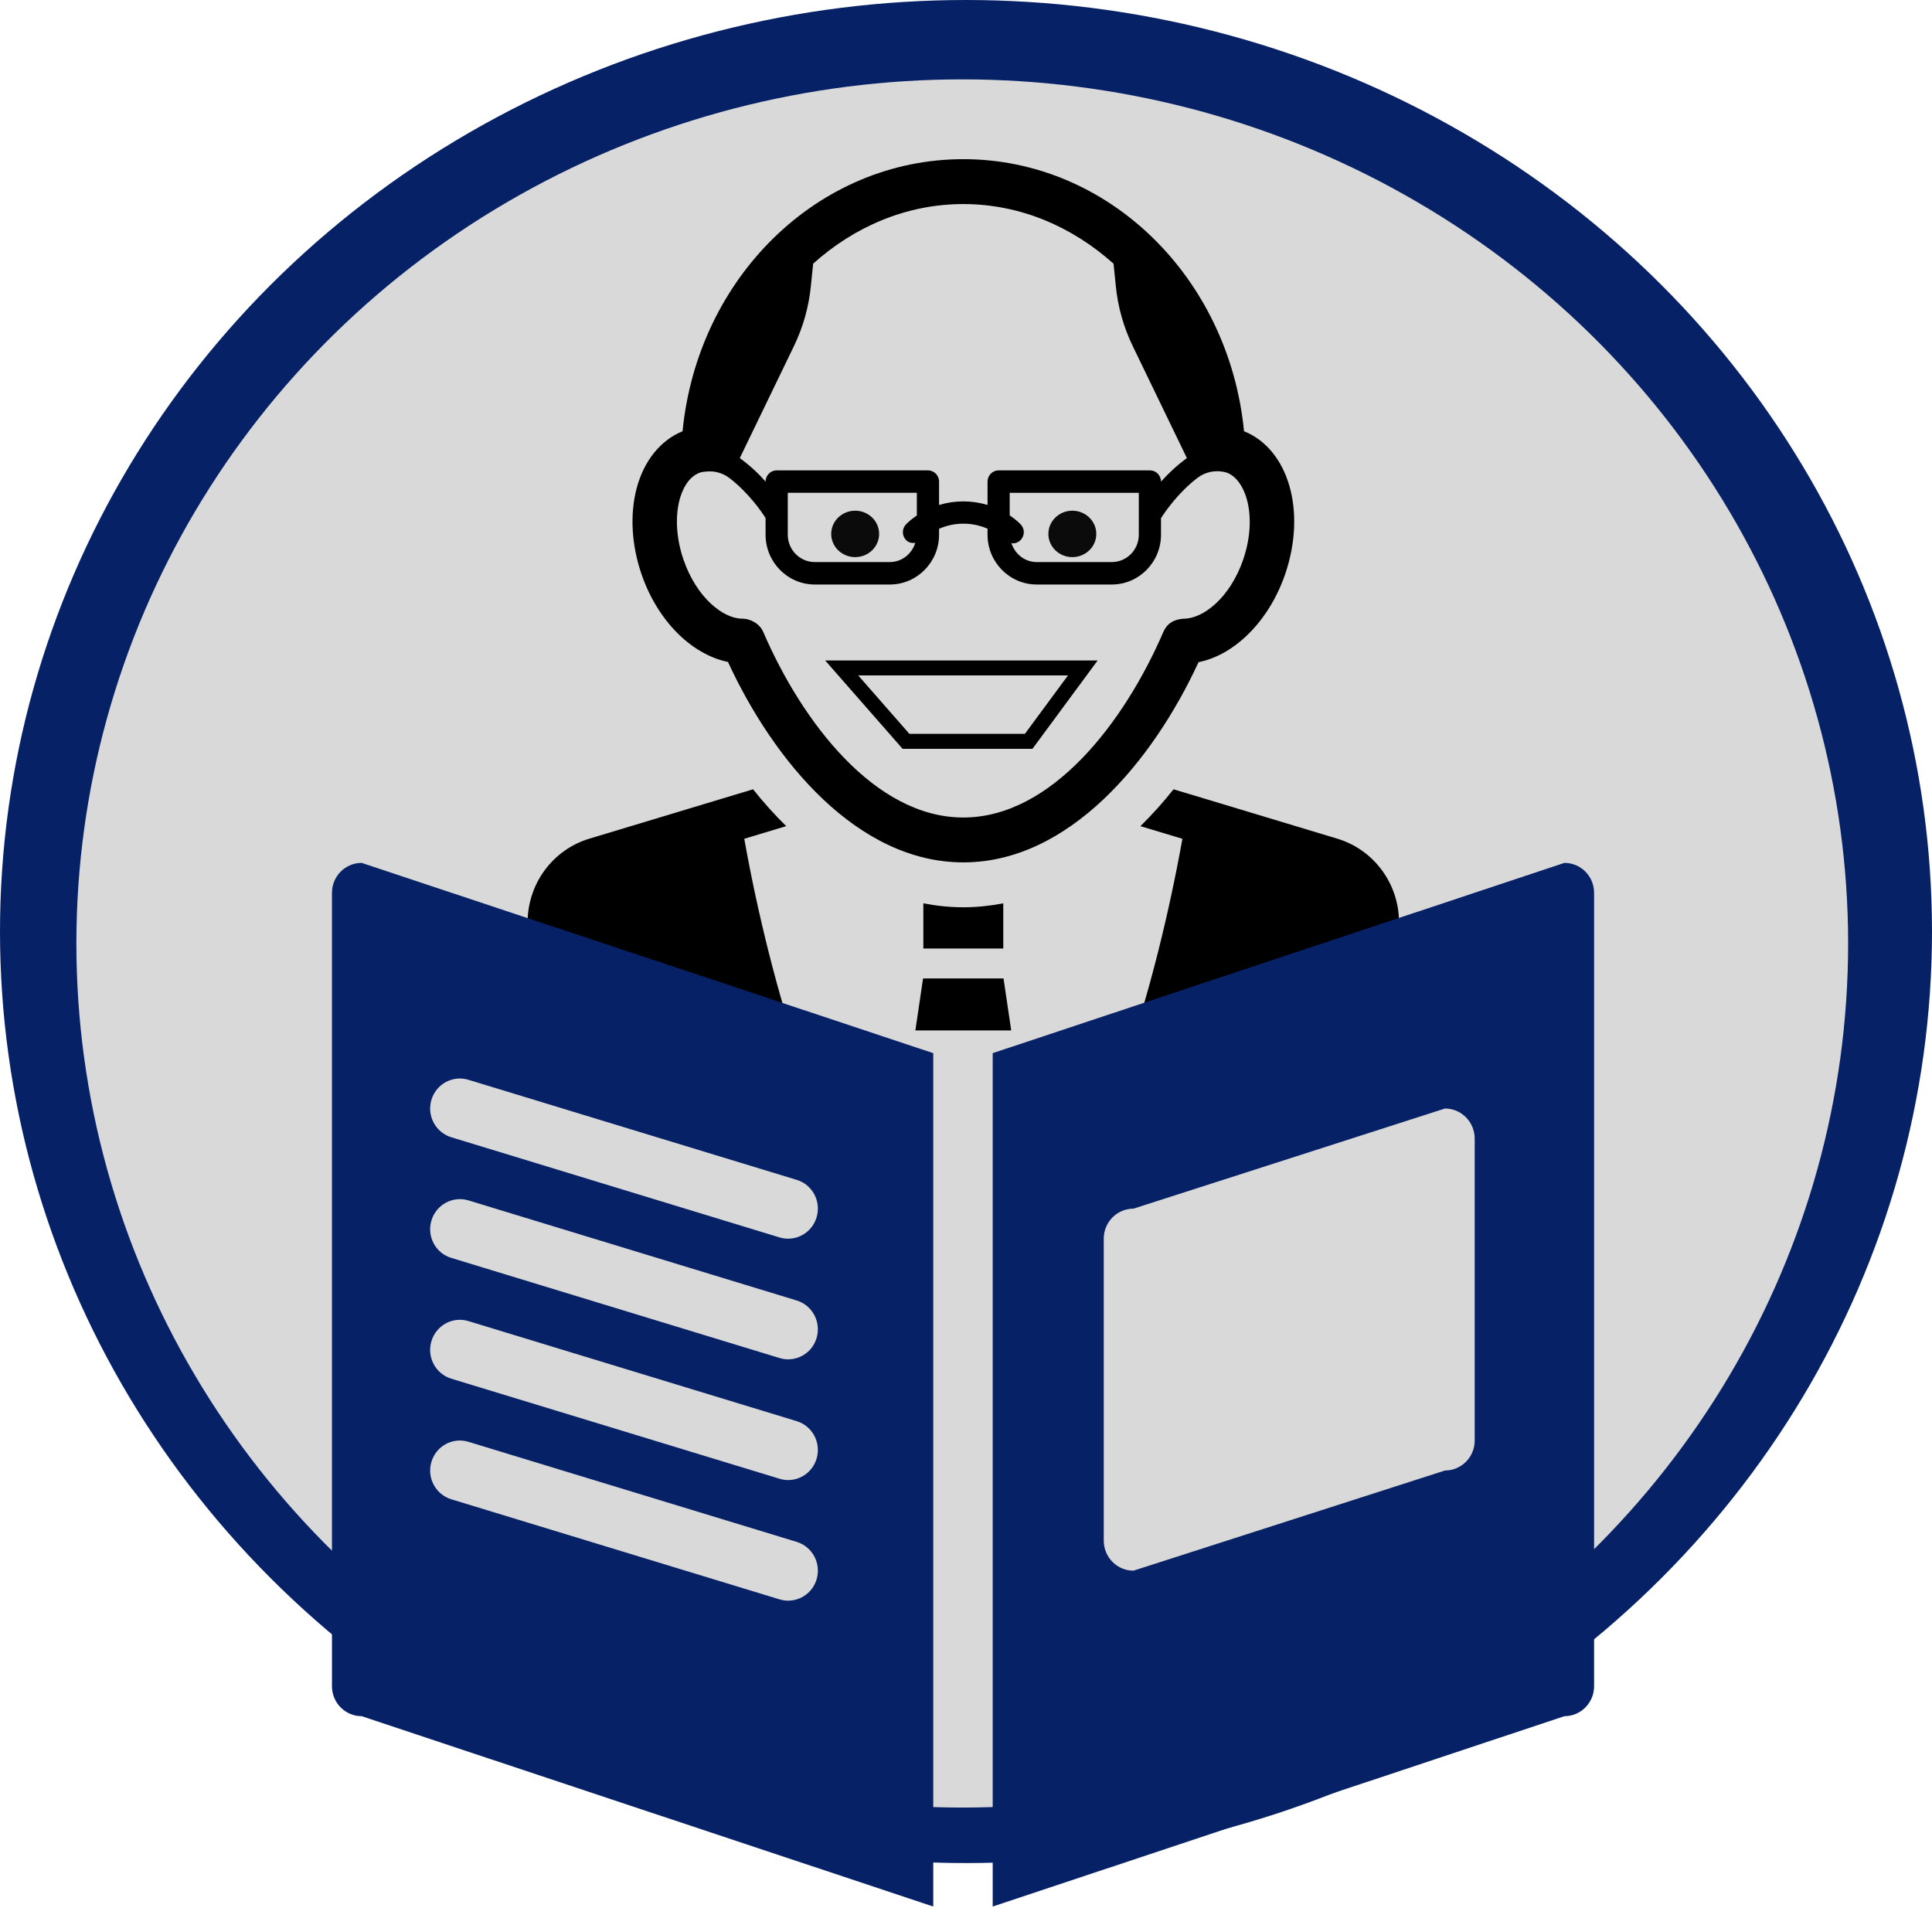 <svg width="1290" height="1274" viewBox="0 0 1290 1274" fill="none" xmlns="http://www.w3.org/2000/svg">
<ellipse cx="645" cy="622" rx="645" ry="622" fill="#062165"/>
<ellipse cx="642.5" cy="629.969" rx="591.5" ry="576.969" fill="#D9D9D9"/>
<path d="M616.524 603.181V633.327H669.889V603.167C661.071 604.859 652.168 605.81 643.208 605.81C634.221 605.81 625.346 604.859 616.524 603.181Z" fill="black"/>
<path d="M892.88 559.988L794.447 530.288C794.447 530.288 794.447 530.288 794.447 530.302L783.555 527.028C776.503 535.963 769.093 544.116 761.463 551.639L789.497 560.084C771.499 660.37 737.38 770.615 695.381 824.646L670.056 653.31H616.332L591.008 824.574C549.037 770.529 514.916 660.329 496.943 560.07L524.953 551.624C517.294 544.116 509.911 535.949 502.832 527.013L393.535 559.986C369.037 567.355 352.281 590.104 352.281 615.917V664.425C352.281 826.938 482.51 958.672 643.21 958.672C643.238 958.672 643.238 958.672 643.238 958.672C803.907 958.672 934.137 826.938 934.137 664.425V615.917C934.133 590.104 917.379 567.355 892.88 559.988Z" fill="black"/>
<path d="M486.076 441.997C516.546 508.123 572.62 575.829 643.208 575.829C713.716 575.829 769.786 508.234 800.255 442.149C824.422 437.355 847.344 414.618 858.045 383.559C872.507 341.442 860.451 299.997 830.642 287.945C820.551 185.197 740.149 106.275 643.208 106.275C546.24 106.275 465.838 185.197 455.743 287.947C440.981 293.957 429.866 307.801 425.027 326.26C420.493 343.724 421.679 364.084 428.399 383.559C438.989 414.327 461.523 436.935 486.076 441.997ZM743.518 176.079L745.012 190.858C746.397 204.885 750.238 218.531 756.376 231.186L792.488 305.87C785.659 310.875 779.879 316.316 775.207 321.604V321.561C775.207 317.423 771.862 314.067 767.797 314.067H666.794C662.703 314.067 659.386 317.423 659.386 321.561V337.165C648.851 333.992 637.541 333.992 627.01 337.179V321.561C627.01 317.423 623.692 314.067 619.599 314.067H518.599C514.531 314.067 511.212 317.409 511.186 321.547C506.541 316.275 500.764 310.851 493.959 305.87L530.071 231.186C536.209 218.531 540.054 204.885 541.435 190.858L542.955 176.025C570.387 151.457 605.058 136.256 643.213 136.256C681.337 136.256 716.064 151.482 743.518 176.079ZM681.418 350.043C679.206 347.792 676.747 345.891 674.175 344.13V329.055H760.384V357.051C760.384 367.117 752.31 375.3 742.359 375.3H692.231C684.157 375.3 677.574 369.844 675.253 362.446C675.612 362.503 675.833 362.84 676.192 362.84C678.071 362.84 679.981 362.097 681.416 360.642C684.324 357.706 684.324 352.967 681.418 350.043ZM605.024 360.642C606.711 362.334 608.922 362.741 611.134 362.489C608.813 369.856 602.202 375.298 594.156 375.298H544.029C534.073 375.298 526.003 367.117 526.003 357.049V329.053H612.184V344.182C609.67 345.932 607.207 347.804 605.024 350.04C602.121 352.967 602.121 357.706 605.024 360.642ZM453.698 333.907C455.162 328.342 458.869 318.525 467.497 315.508C468.409 315.184 470.235 314.989 471.146 314.907C471.204 314.902 471.262 314.895 471.321 314.887C476.99 314.228 482.685 315.819 487.218 319.326C499.765 329.037 508.299 341.335 511.18 345.92V357.051C511.18 375.382 525.92 390.288 544.029 390.288H594.156C612.294 390.288 627.005 375.382 627.005 357.051V353.094C637.287 348.548 649.123 348.52 659.381 353.022V357.051C659.381 375.382 674.088 390.288 692.229 390.288H742.357C760.466 390.288 775.203 375.382 775.203 357.051V346.004C778.081 341.469 786.698 328.98 799.403 319.192C804.618 315.174 811.354 313.705 817.74 315.206C818.311 315.34 818.733 315.444 818.919 315.508C832.025 320.121 839.848 345.179 830.06 373.705C821.242 399.295 803.296 413.095 790.549 413.095C783.47 413.513 779.101 416.534 776.699 422.098C750.899 481.933 702.292 545.863 643.206 545.863C584.09 545.863 535.482 481.933 509.688 422.098C507.337 416.618 501.393 413.095 495.478 413.095C483.09 413.095 465.172 399.295 456.382 373.705C451.652 359.986 450.684 345.473 453.698 333.907Z" fill="black"/>
<rect x="329.105" y="688.039" width="627.843" height="474.148" fill="#D9D9D9"/>
<path d="M1044.55 576.161L662.826 703.207V1273.02L1044.55 1145.93C1055.53 1145.93 1064.38 1136.98 1064.38 1125.9V596.195C1064.4 585.115 1055.55 576.161 1044.55 576.161ZM984.652 961.852C984.652 972.947 975.77 981.886 964.816 981.886L756.828 1048.76C745.844 1048.76 736.977 1039.76 736.977 1028.68V827.079C736.977 815.999 745.844 807.045 756.828 807.045L964.816 740.176C975.785 740.176 984.652 749.174 984.652 760.255V961.852ZM241.492 576.161C230.508 576.161 221.655 585.115 221.655 596.195V1125.9C221.655 1136.98 230.508 1145.93 241.492 1145.93L623.138 1273.02V703.207L241.492 576.161ZM545.243 1054.56C542.667 1063.2 534.792 1068.79 526.25 1068.79C524.355 1068.79 522.431 1068.5 520.506 1067.92L301.342 1001.1C290.846 997.877 284.881 986.722 288.063 976.091C291.231 965.52 302.29 959.516 312.8 962.735L532.023 1029.56C542.46 1032.78 548.426 1043.93 545.243 1054.56ZM545.243 973.95C542.667 982.619 534.792 988.264 526.25 988.264C524.355 988.264 522.431 987.98 520.506 987.381L301.283 920.556C290.832 917.337 284.881 906.182 288.049 895.551C291.217 884.92 302.275 878.901 312.785 882.12L532.009 948.945C542.46 952.164 548.426 963.394 545.243 973.95ZM545.243 893.38C542.667 902.094 534.792 907.649 526.25 907.649C524.355 907.649 522.431 907.365 520.506 906.781L301.342 839.911C290.846 836.797 284.881 825.537 288.063 814.966C291.231 804.365 302.29 798.361 312.8 801.535L532.023 868.375C542.46 871.594 548.426 882.794 545.243 893.38ZM545.243 812.78C542.667 821.494 534.792 827.079 526.25 827.079C524.355 827.079 522.431 826.84 520.506 826.241L301.342 759.371C290.846 756.152 284.881 744.997 288.063 734.366C291.231 723.795 302.29 717.791 312.8 721.01L532.023 787.835C542.46 790.994 548.426 802.209 545.243 812.78Z" fill="#062165"/>
<ellipse cx="571" cy="356.5" rx="16" ry="15.5" fill="#0C0B0B"/>
<ellipse cx="716" cy="356.5" rx="16" ry="15.5" fill="#0C0B0B"/>
<path d="M604.933 495L562 446H723L686.846 495H604.933Z" stroke="black" stroke-width="10"/>
</svg>
